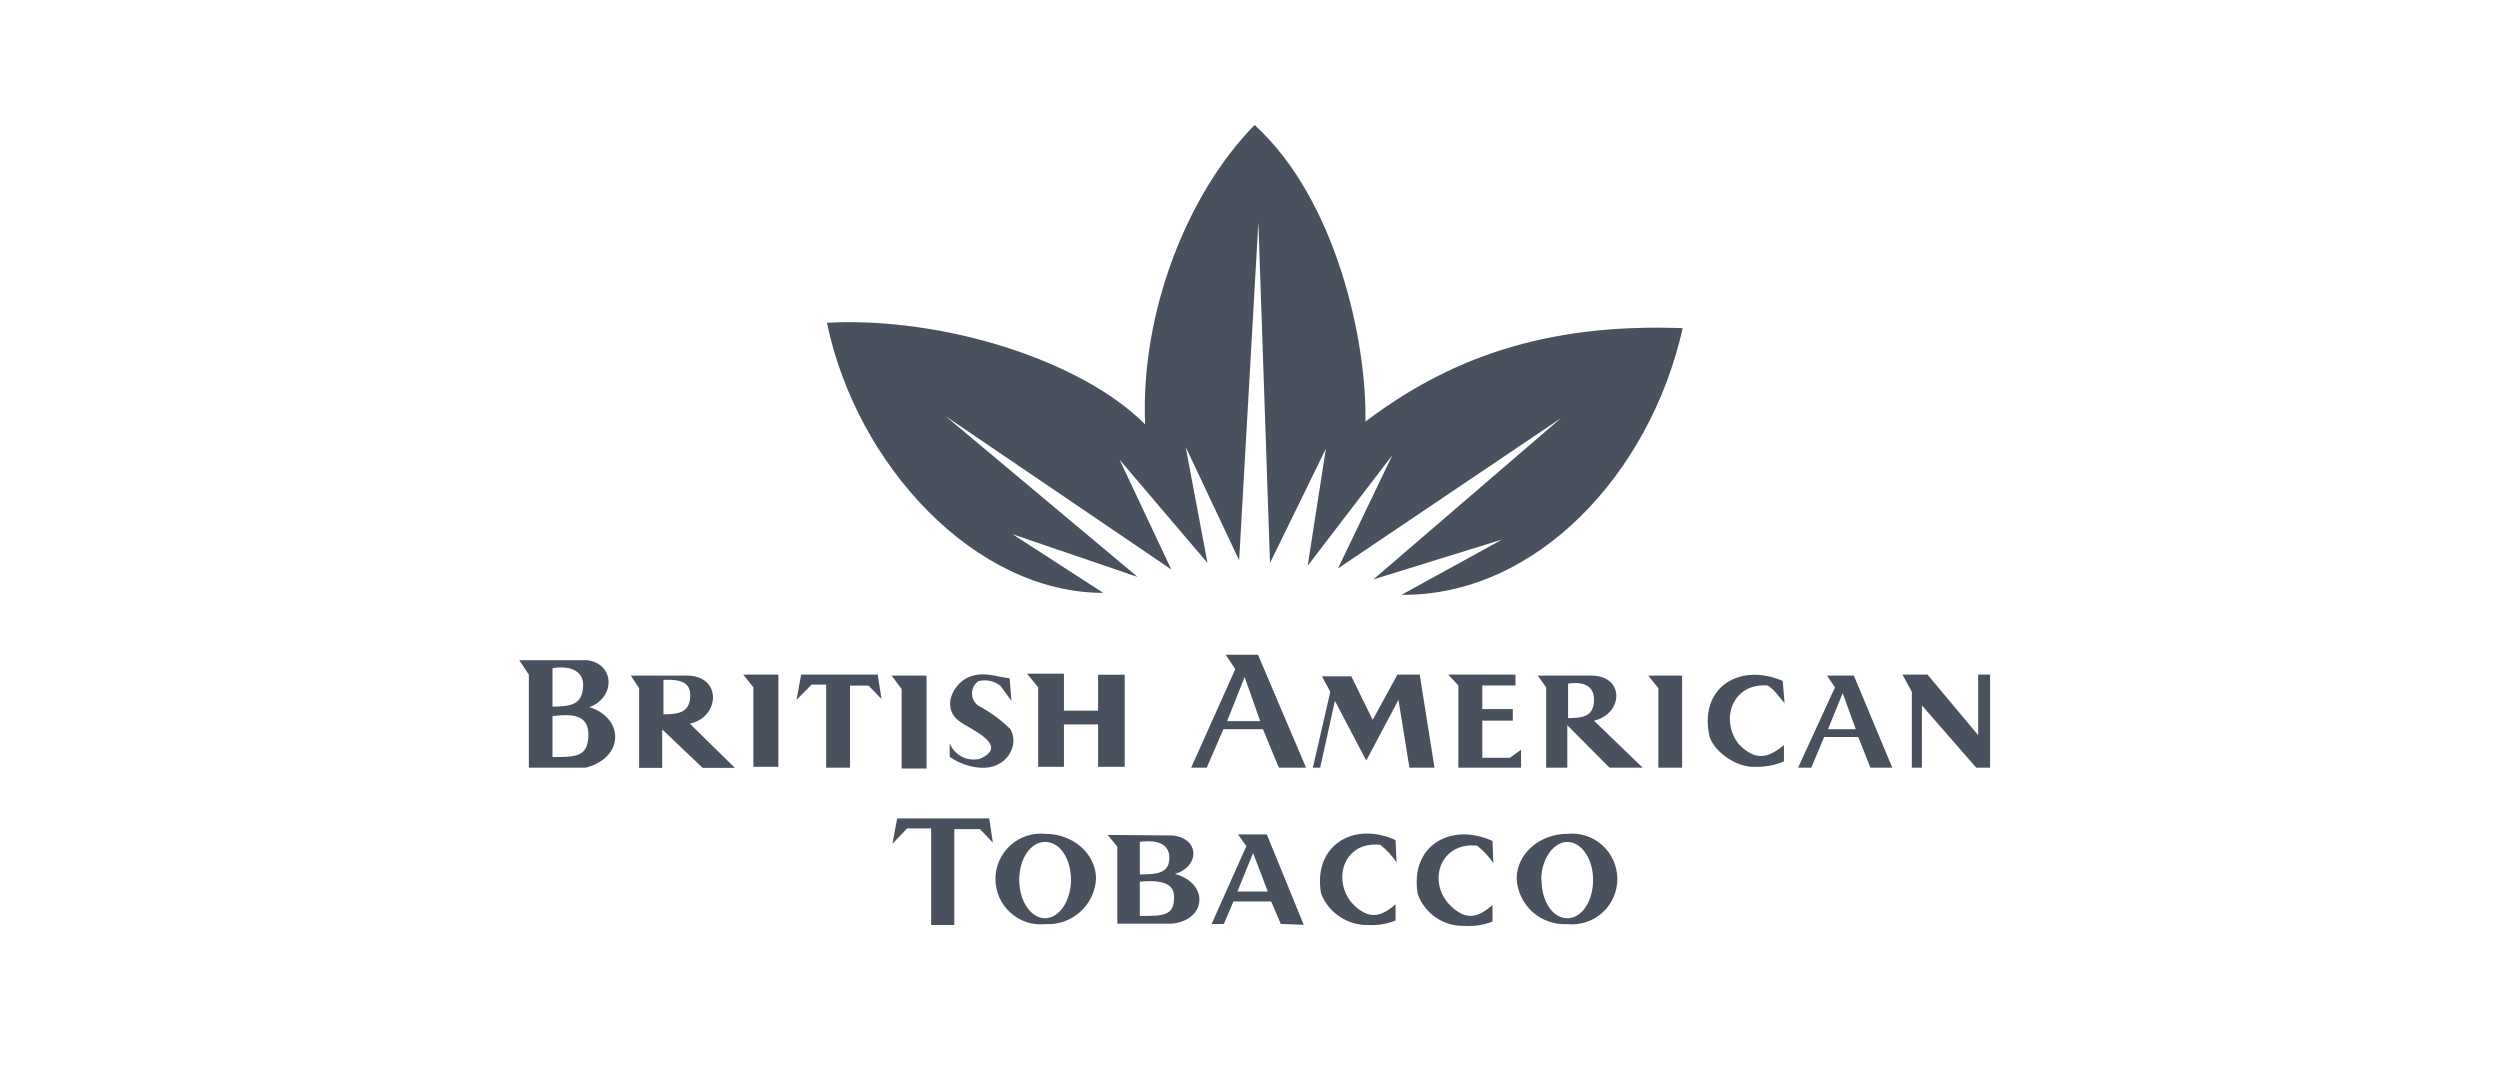 <svg width="260" height="112" viewBox="0 0 260 112" fill="none" xmlns="http://www.w3.org/2000/svg">
<path d="M77.3 70.16L78.35 71.48V79.75H80.95V70.16H77.3Z" fill="#49515E"/>
<path d="M171.42 70.26L172.47 71.58V79.84H174.94V70.26H171.42Z" fill="#49515E"/>
<path d="M92.72 70.26L93.77 71.66V79.93H96.36V70.26H92.72Z" fill="#49515E"/>
<path d="M82.84 72.78L83.32 70.16H91.28L91.68 72.7L90.33 71.3H88.4V79.84H85.92V71.2H84.4L82.84 72.78Z" fill="#49515E"/>
<path d="M105.19 72.89L105 70.54C103.46 70.35 102.21 69.78 100.68 70.45C99.15 71.12 97.82 73.63 99.82 75.04C100.82 75.81 105.09 77.5 101.93 78.91C101.299 79.071 100.631 78.998 100.05 78.704C99.468 78.409 99.014 77.914 98.77 77.31V78.71C99.703 79.364 100.794 79.755 101.93 79.84C104.71 80.04 106.04 77.5 105.09 75.84C104.101 74.862 102.972 74.036 101.74 73.39C101.538 73.246 101.373 73.055 101.259 72.834C101.145 72.613 101.086 72.368 101.086 72.12C101.086 71.872 101.145 71.627 101.259 71.406C101.373 71.185 101.538 70.994 101.74 70.85C102.133 70.741 102.547 70.727 102.947 70.808C103.346 70.89 103.721 71.065 104.04 71.32L105.19 72.89Z" fill="#49515E"/>
<path d="M106.81 70.06L107.97 71.48V79.75H110.65V75.34H114.2V79.75H116.97V70.17H114.2V73.91H110.65V70.06H106.81Z" fill="#49515E"/>
<path d="M136.54 79.84L138.35 71.95L137.49 70.34H140.54L142.76 74.87L145.33 70.16H147.65L149.19 79.84H146.58L145.44 72.78L142.09 79.1L138.83 72.89L137.3 79.84H136.54Z" fill="#49515E"/>
<path d="M150.62 70.16L151.67 71.29V79.84H158.19V77.97L157.03 78.81H154.16V74.95H157.33V73.74H154.16V71.29H157.61V70.16H150.62Z" fill="#49515E"/>
<path d="M185.6 73.16L185.4 70.81C181 68.93 176.78 71.38 177.74 76.37C178.03 77.97 180.43 79.84 182.53 79.75C183.559 79.781 184.583 79.587 185.53 79.18V77.5C184.1 78.63 182.74 79.37 180.84 77.4C178.84 74.87 180.15 71 183.84 71.29C184.6 71.75 184.98 72.51 185.66 73.16" fill="#49515E"/>
<path d="M197.86 70.16L198.83 71.95V79.84H199.88V73.36L205.53 79.84H206.97V70.16H205.73V76.46L200.46 70.16H197.86Z" fill="#49515E"/>
<path d="M61.1 68.66C64.1 69.13 63.88 72.66 61.29 73.54C64.94 74.68 64.94 78.81 60.91 79.84H55V70.16L54 68.66H61.1ZM57.46 69.49V73.49C59.46 73.49 60.52 73.21 60.63 71.49C60.81 70.06 59.66 69.13 57.46 69.49V69.49ZM57.46 74.49V78.73C59.86 78.73 61.1 78.73 61.19 76.58C61.28 74.43 59.77 74.2 57.46 74.47V74.49Z" fill="#49515E"/>
<path d="M71.44 70.26C75.1 70.26 74.91 74.58 71.74 75.26L76.43 79.86H73.07L68.87 75.86V79.86H66.47V71.58L65.6 70.26H71.44ZM69 70.71V74.29C70.73 74.29 71.68 74.01 71.78 72.51C71.88 71.01 70.88 70.62 69 70.71Z" fill="#49515E"/>
<path d="M165.48 70.26C169.02 70.26 168.82 74.26 165.77 74.95L170.84 79.84H167.39L163 75.43V79.84H160.8V71.48L159.92 70.26H165.48ZM163.08 71.1V74.68C164.7 74.68 165.66 74.47 165.77 72.98C165.88 71.49 164.9 70.82 163.08 71.1Z" fill="#49515E"/>
<path d="M123.88 79.84L128.47 69.59L127.47 68.09H130.83L135.83 79.84H133L131.35 75.84H127.23L125.5 79.84H123.88ZM131.06 75L129.44 70.41L127.62 75H131.06Z" fill="#49515E"/>
<path d="M187 79.84L190.84 71.48L190 70.26H192.8L196.8 79.84H194.52L193.26 76.65H189.71L188.37 79.84H187ZM193 75.84L191.64 72.09L190.11 75.84H193Z" fill="#49515E"/>
<path d="M92.81 87.75L93.31 85.11H102.88L103.26 87.64L101.92 86.23H99.25V96.2H96.84V86.15H94.35L92.81 87.75Z" fill="#49515E"/>
<path d="M145.24 89.71L145.14 87.37C140.74 85.37 136.52 87.94 137.39 92.92C137.771 93.902 138.444 94.743 139.319 95.33C140.194 95.916 141.227 96.22 142.28 96.2C143.257 96.261 144.235 96.101 145.14 95.73V94.05C143.8 95.17 142.47 95.93 140.55 93.86C138.55 91.41 139.77 87.46 143.55 87.86C144.219 88.388 144.8 89.019 145.27 89.73" fill="#49515E"/>
<path d="M155.31 89.81L155.22 87.46C150.81 85.46 146.58 88.02 147.45 93C147.81 93.992 148.476 94.845 149.351 95.436C150.225 96.027 151.265 96.326 152.32 96.29C153.308 96.358 154.299 96.204 155.22 95.84V94.13C153.87 95.26 152.53 96.02 150.62 93.95C148.5 91.5 149.84 87.56 153.62 87.95C154.292 88.478 154.875 89.109 155.35 89.82" fill="#49515E"/>
<path d="M122 86.89C124.88 87.27 124.69 90.19 122.19 90.89C125.73 91.83 125.53 95.68 121.9 96.06H116.2V88.06L115.2 86.83L122 86.89ZM118.54 87.56V90.94C120.46 90.94 121.54 90.76 121.61 89.34C121.68 87.92 120.61 87.27 118.5 87.56H118.54ZM118.54 91.69V95.26C120.85 95.26 122.09 95.26 122.09 93.48C122.24 91.79 120.72 91.5 118.5 91.69H118.54Z" fill="#49515E"/>
<path d="M126 96.11L129.62 88L128.75 86.78H131.75L135.59 96.18L133.2 96.09L132.2 93.75H128.28L127.28 96.09L126 96.11ZM131.85 92.72L130.32 88.72L128.69 92.72H131.85Z" fill="#49515E"/>
<path d="M108.73 86.72C111.59 86.72 113.99 88.78 113.99 91.41C113.913 92.729 113.316 93.965 112.33 94.846C111.344 95.726 110.05 96.181 108.73 96.11C108.073 96.178 107.409 96.107 106.78 95.902C106.152 95.697 105.574 95.362 105.084 94.92C104.593 94.477 104.201 93.936 103.932 93.333C103.664 92.729 103.525 92.076 103.525 91.415C103.525 90.754 103.664 90.101 103.932 89.497C104.201 88.893 104.593 88.353 105.084 87.91C105.574 87.467 106.152 87.133 106.78 86.928C107.409 86.723 108.073 86.652 108.73 86.72V86.72ZM106 91.5C106 93.77 107.25 95.5 108.69 95.5C110.13 95.5 111.38 93.73 111.38 91.5C111.38 89.27 110.22 87.56 108.69 87.56C107.16 87.56 106 89.34 106 91.5Z" fill="#49515E"/>
<path d="M163 86.72C163.657 86.652 164.321 86.723 164.95 86.928C165.578 87.133 166.156 87.467 166.646 87.91C167.137 88.353 167.529 88.893 167.798 89.497C168.066 90.101 168.205 90.754 168.205 91.415C168.205 92.076 168.066 92.729 167.798 93.333C167.529 93.936 167.137 94.477 166.646 94.92C166.156 95.362 165.578 95.697 164.95 95.902C164.321 96.107 163.657 96.178 163 96.11C161.678 96.184 160.381 95.73 159.393 94.849C158.406 93.968 157.807 92.731 157.73 91.41C157.73 88.78 160.12 86.72 163 86.72ZM160.32 91.5C160.32 93.77 161.49 95.5 163 95.5C164.51 95.5 165.68 93.73 165.68 91.5C165.68 89.27 164.44 87.56 163 87.56C161.56 87.56 160.29 89.34 160.29 91.5H160.32Z" fill="#49515E"/>
<path d="M114.74 61.66C101.45 61.66 89.1 48.46 86 33.57C97.8 32.92 112.32 37.34 119.09 44.13C118.6 32.45 123.51 20.08 130.48 13C139.07 20.84 142.18 35.74 142 43.85C151.81 36.4 162.27 33.66 175 34.13C171.6 49.33 159.71 62 145.76 61.86L156.22 56.11L142.83 60.26L162.35 43.48L139.15 59.12L144.81 47.33L136 58.84L137.89 46.67L132.08 58.55L130.87 23.12L128.87 58.27L123.31 46.48L125.58 58.55L116.44 47.81L121.81 59.22L98.34 43.28L118.31 60L105.31 55.56L114.74 61.66Z" fill="#49515E"/>
</svg>
